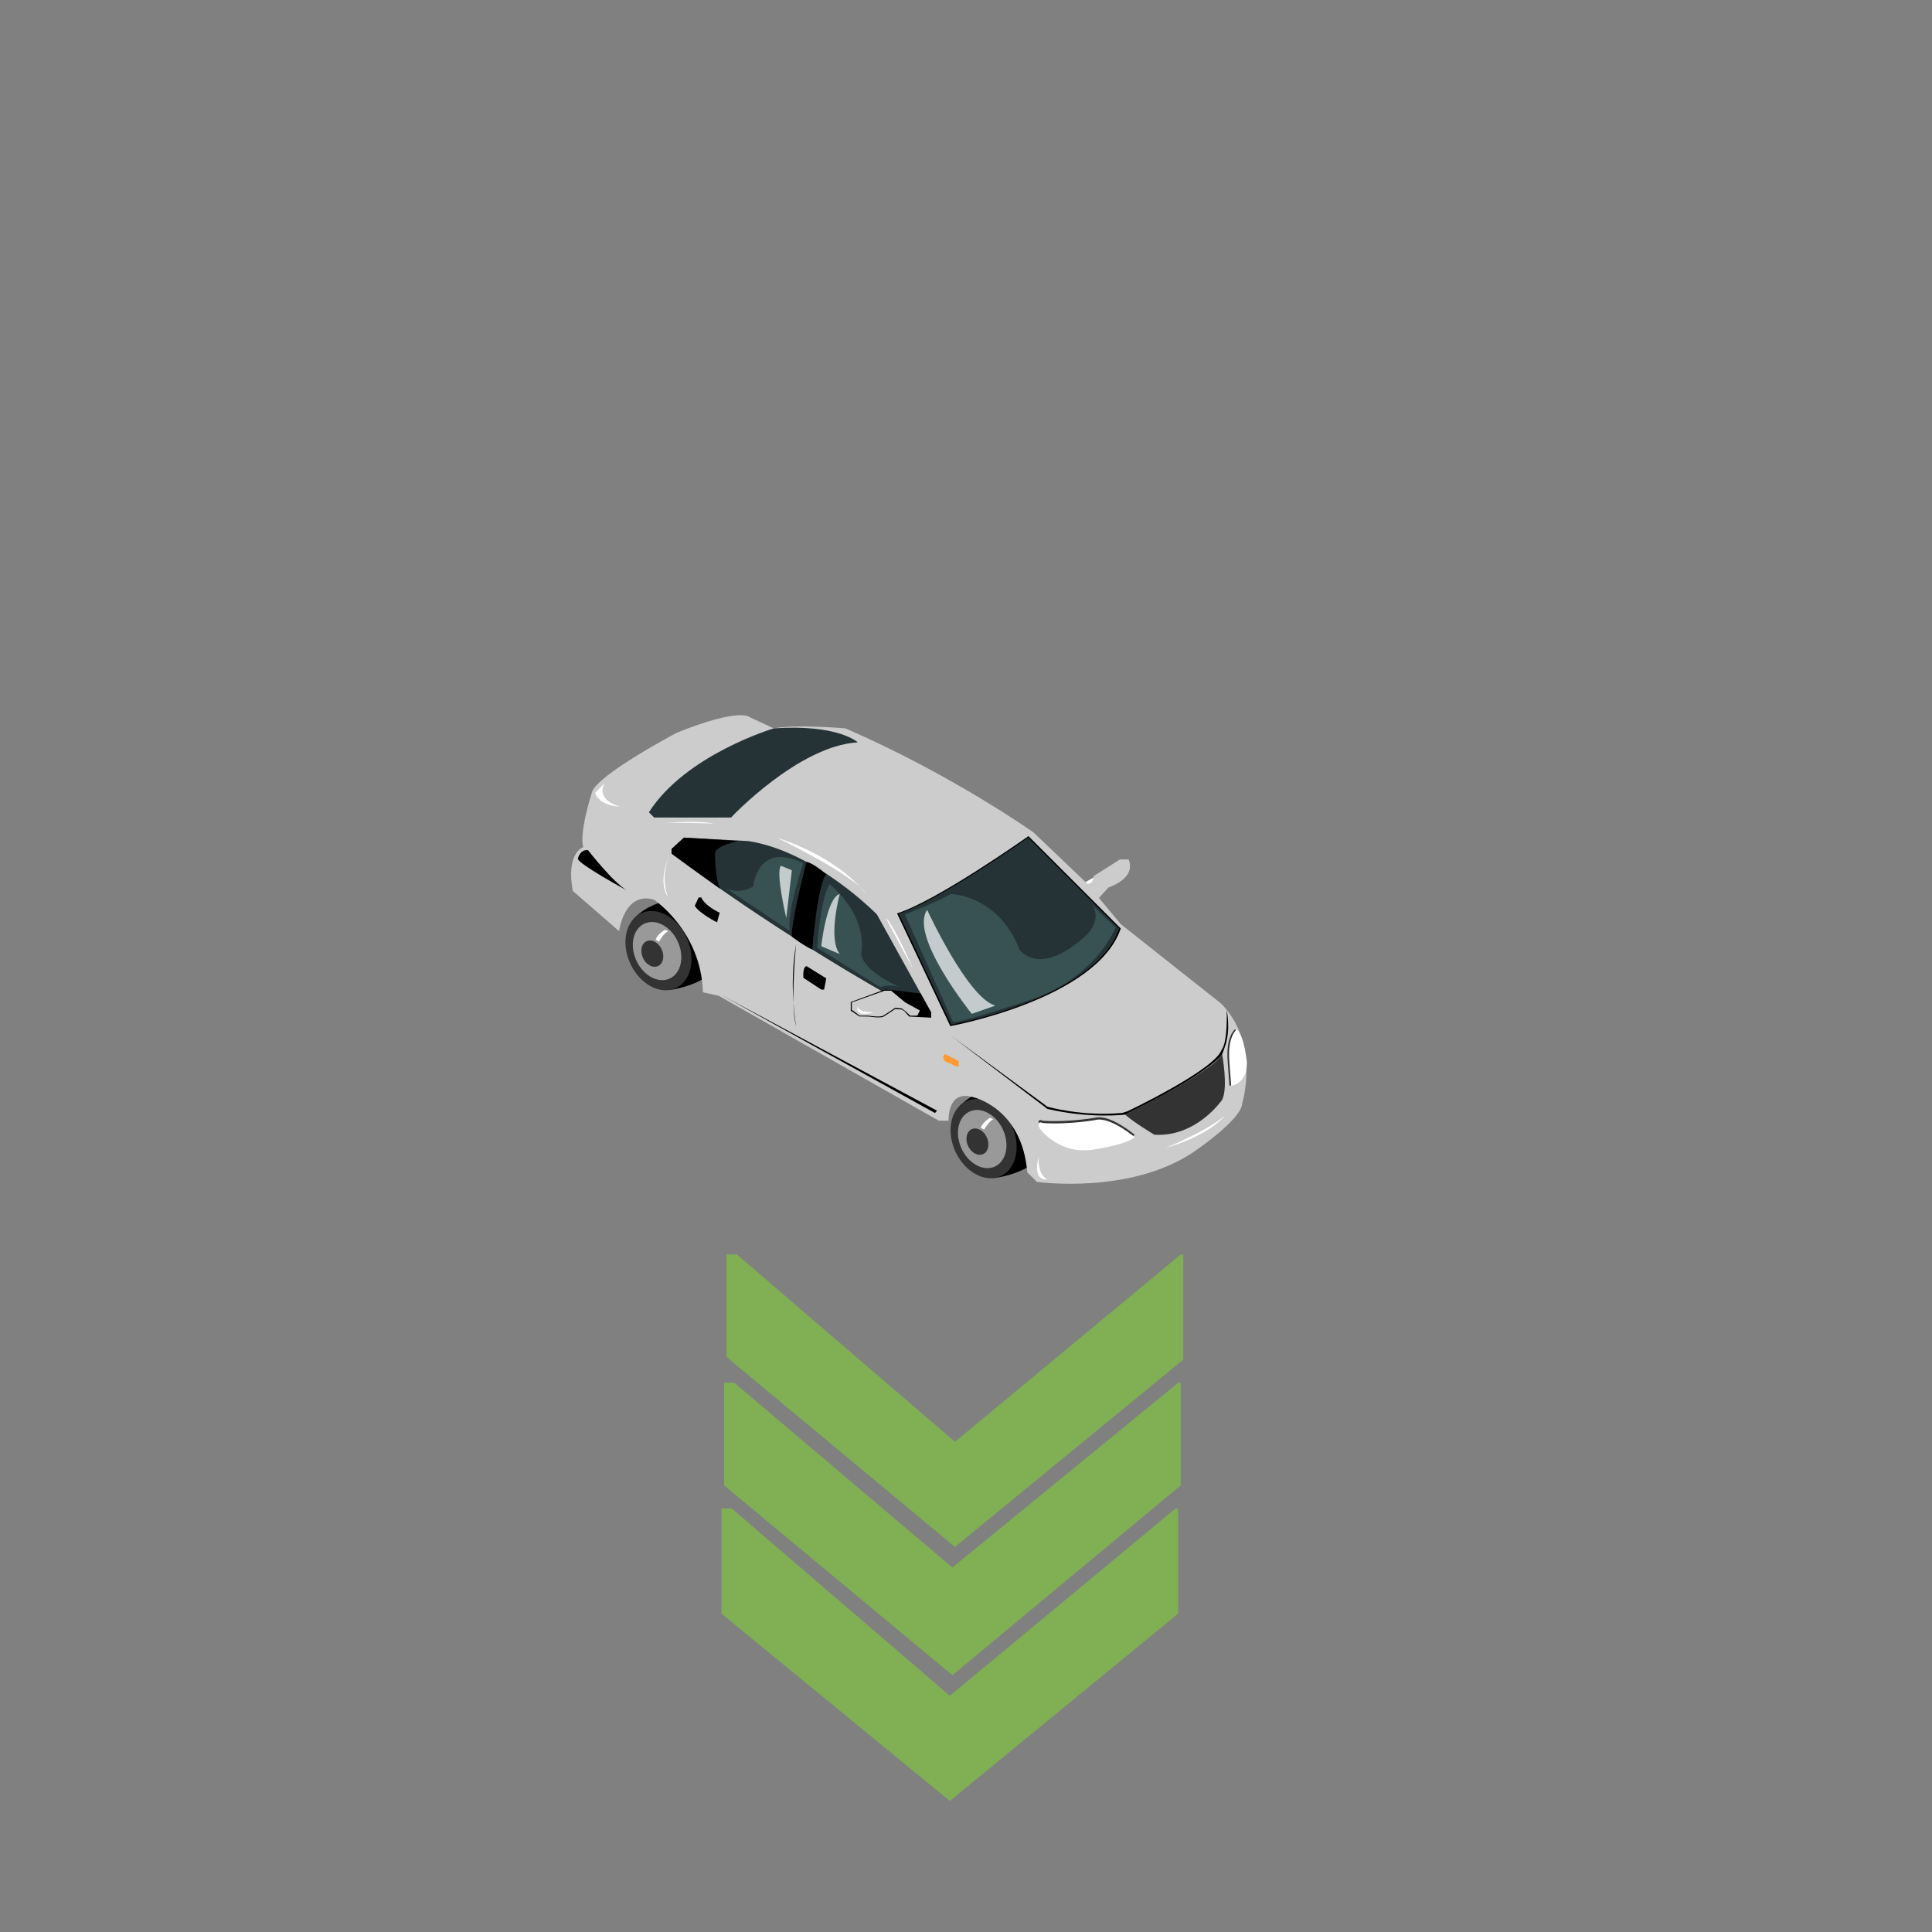 <?xml version="1.0" encoding="utf-8"?>
<!-- Generator: Adobe Illustrator 16.0.0, SVG Export Plug-In . SVG Version: 6.00 Build 0)  -->
<!DOCTYPE svg PUBLIC "-//W3C//DTD SVG 1.1//EN" "http://www.w3.org/Graphics/SVG/1.1/DTD/svg11.dtd">
<svg version="1.1" id="Layer_1" xmlns="http://www.w3.org/2000/svg" xmlns:xlink="http://www.w3.org/1999/xlink" x="0px" y="0px"
	 width="200px" height="200px" viewBox="0 0 200 200" enable-background="new 0 0 200 200" xml:space="preserve">
<rect x="0" y="0" width="200" height="200" fill="#808080" stroke="none"/>
<g id="Direction">
	<g transform="rotate({{angle}} 50 50)">
		<polygon id="arrow" opacity="0.7" fill="#80C342" enable-background="new    " points="75.216,129.861 76.281,129.861 
			98.858,149.25 122.23,129.861 122.496,129.861 122.496,140.752 98.858,160.141 75.216,140.484 		">
		
			<animate  fill="remove" accumulate="none" additive="replace" begin="0s;anim_arrow3.end" values="0.5; 0" restart="always" calcMode="linear" dur="0.5s" attributeName="opacity" id="anim_arrow1">
			</animate>
		</polygon>
		<polygon id="arrow2" opacity="0.7" fill="#80C342" enable-background="new    " points="74.953,143.143 76.013,143.143 
			98.591,162.264 121.965,143.143 122.23,143.143 122.23,153.766 98.591,173.42 74.953,153.766 		">
		
			<animate  fill="remove" accumulate="none" additive="replace" begin="anim_arrow1.end" values="0.5; 0" restart="always" calcMode="linear" dur="0.5s" attributeName="opacity" id="anim_arrow2">
			</animate>
		</polygon>
		<polygon id="arrow3" opacity="0.7" fill="#80C342" enable-background="new    " points="74.685,156.156 75.75,156.156 
			98.326,175.545 121.697,156.156 121.965,156.156 121.965,167.047 98.326,186.436 74.685,167.047 		">
		
			<animate  fill="remove" accumulate="none" additive="replace" begin="anim_arrow2.end" values="0.5; 0" restart="always" calcMode="linear" dur="0.5s" attributeName="opacity" id="anim_arrow3">
			</animate>
		</polygon>
	</g>
</g>
<polygon fill="#FFFFFF" points="112.278,91.364 112.516,92.543 114.04,91.779 114.04,90.374 "/>
<g id="Tire_2_1_">
	<path d="M99.467,114.374c2.259-2.22,6.132-2.017,6.132-2.017c4.781,1.914,2.928,6.742,2.928,6.742
		c-2.153,2.604-5.719,2.856-5.719,2.856S97.197,116.577,99.467,114.374z"/>
	<path fill="#333333" d="M100.323,113.88c1.7-0.53,3.744,0.822,4.575,3.026c0.826,2.208,0.117,4.421-1.58,4.951
		c-1.7,0.531-3.747-0.815-4.574-3.029C97.919,116.625,98.625,114.414,100.323,113.88z"/>
	<path fill="#999999" d="M99.423,118.622c0.606,1.618,2.108,2.608,3.356,2.222c1.242-0.392,1.768-2.021,1.156-3.64
		c-0.603-1.608-2.108-2.604-3.353-2.218C99.328,115.379,98.814,117.002,99.423,118.622z M100.686,116.857
		c0.57-0.176,1.25,0.273,1.521,1.002c0.274,0.731,0.04,1.472-0.525,1.646c-0.565,0.178-1.25-0.273-1.523-1.007
		C99.887,117.77,100.124,117.025,100.686,116.857z"/>
	<path fill="#FFFFFF" d="M102.84,115.881c-0.408,0.083-0.972,1.057-0.972,1.057l-0.351-0.207c0.283-0.656,0.988-1.02,0.988-1.02
		L102.84,115.881z"/>
	
		<animateTransform  type="translate" fill="remove" attributeType="XML" accumulate="none" repeatCount="indefinite" additive="replace" begin="0s" values="0,0;0.1,0.1;0,0" restart="always" calcMode="linear" dur="1" attributeName="transform">
		</animateTransform>
</g>
<g id="Tire_2_2_">
	<path d="M65.806,94.906c2.267-2.21,6.139-2.013,6.139-2.013c4.777,1.913,2.926,6.747,2.926,6.747c-2.152,2.6-5.72,2.855-5.72,2.855
		S63.541,97.116,65.806,94.906z"/>
	<path fill="#333333" d="M66.668,94.422c1.7-0.532,3.744,0.821,4.575,3.031c0.824,2.201,0.117,4.41-1.582,4.945
		c-1.699,0.531-3.744-0.825-4.572-3.028C64.263,97.167,64.966,94.949,66.668,94.422z"/>
	<path fill="#999999" d="M65.763,99.164c0.605,1.613,2.107,2.607,3.354,2.217s1.766-2.018,1.162-3.629
		c-0.605-1.62-2.109-2.614-3.357-2.222C65.677,95.919,65.155,97.54,65.763,99.164z M67.032,97.397
		c0.57-0.177,1.249,0.277,1.52,1.004c0.272,0.732,0.041,1.468-0.524,1.64c-0.567,0.179-1.249-0.27-1.521-0.999
		C66.228,98.307,66.464,97.567,67.032,97.397z"/>
	<path fill="#FFFFFF" d="M69.181,96.417c-0.403,0.082-0.969,1.06-0.969,1.06l-0.351-0.208c0.284-0.654,0.985-1.019,0.985-1.019
		L69.181,96.417z"/>
	
		<animateTransform  type="translate" fill="remove" attributeType="XML" accumulate="none" repeatCount="indefinite" additive="replace" begin="0s" values="0,0;0.1,0.1;0,0" restart="always" calcMode="linear" dur="1" attributeName="transform">
		</animateTransform>
</g>
<g id="Car">
	<path fill="#CCCCCC" d="M123.529,119.273c-6.602,4.431-16.193,3.076-16.193,3.076l-0.994-0.994
		c-0.545-6.695-5.607-7.778-5.607-7.778c-2.716-0.813-2.535,2.44-2.535,2.44H97.19l-22.795-12.934l-1.629-0.363
		c-0.178-6.328-5.061-9.583-5.061-9.583c-3.08-0.91-3.619,3.256-3.619,3.256l-4.793-4.166c-0.723-3.982,1.086-4.525,1.086-4.525
		c-0.451-1.538,0.906-5.699,0.906-5.699c0.546-1.806,8.78-6.151,8.78-6.151c6.513-2.623,7.507-1.628,7.507-1.628l2.535,1.179
		c2.262-0.449,7.42,0,7.42,0c11.038,4.792,19.45,10.761,19.45,10.761l5.605,5.342c0.639,0,0.639-0.815,0.639-0.815l2.711-1.72h0.904
		c0.811,1.993-2.08,2.895-2.08,2.895l-0.996,1.087l2.26,2.71l10.402,8.235c4.071,4.166,2.172,10.312,2.172,10.312
		C128.551,115.895,123.53,119.277,123.529,119.273z"/>
	<path d="M106.465,86.556l9.555,9.56c-2.481,7.347-17.646,10.106-17.646,10.106l-5.512-11.668
		C96.999,93.262,106.467,86.556,106.465,86.556z"/>
	<path fill="#253336" d="M106.436,86.711l9.406,9.408c-2.442,7.234-17.369,9.951-17.369,9.951l-5.435-11.49
		C97.112,93.311,106.434,86.71,106.436,86.711z"/>
	<path fill="#253336" d="M96.389,104.801v0.547l-1.174-0.545c-14.652-7.96-25.691-16.438-25.691-16.438v-0.479l1.265-1.176
		l6.697,0.359c6.959,1.087,13.296,7.599,13.296,7.599l5.609,10.134H96.389z"/>
	<path fill="#253336" d="M75.679,84.629h-7.963l-0.541-0.541C70.97,78.115,80.106,75.4,80.106,75.4
		c6.693-0.454,8.686,1.448,8.686,1.448C82.642,77.212,75.671,84.629,75.679,84.629z"/>
	<path fill="#333333" d="M116.473,115.389c0.908,0.811,3.025,2.077,3.025,2.077c4.381,0.272,7.018-3.618,7.018-3.618
		c0.639-1.267,0-4.705,0-4.705C125.432,111.042,116.473,115.384,116.473,115.389z"/>
	<path fill="#333333" d="M128.903,109.991c0,2.259-1.629,2.401-1.629,2.401l-0.179-2.445c-0.227-2.713,0.758-3.395,0.758-3.395
		C128.664,107.234,128.903,109.993,128.903,109.991z"/>
	<path fill="#333333" d="M113.402,118.73c-3.709,0.727-5.789-2.17-5.789-2.17c-0.363-0.893,0.357-0.539,0.357-0.539
		c2.896,0.178,5.701-0.364,5.701-0.364c1.536-0.097,3.797,1.821,3.797,1.821C116.639,118.244,113.396,118.73,113.402,118.73z"/>
	<path fill="#FFFFFF" d="M113.402,118.969c-3.709,0.725-5.789-2.164-5.789-2.164c-0.363-0.896,0.357-0.546,0.357-0.546
		c2.896,0.179,5.701-0.364,5.701-0.364c1.536-0.092,3.797,1.826,3.797,1.826C116.639,118.484,113.396,118.973,113.402,118.969z"/>
	<path fill="#FFFFFF" d="M129.077,110.002c0,2.262-1.625,2.398-1.625,2.398l-0.183-2.439c-0.228-2.715,0.759-3.393,0.759-3.393
		C128.833,107.246,129.079,110.004,129.077,110.002z"/>
	<polygon fill="#FF9933" points="99.24,110.396 99.005,110.396 97.784,109.842 97.609,109.473 97.815,109.107 99.24,109.842 	"/>
	<path d="M84.081,98.295c-0.865-0.368-2.096-1.326-2.096-1.326c-0.184-1.221,1.497-7.747,1.497-7.747
		c0.763,0.13,2.054,1.29,2.054,1.29C84.632,91.413,84.081,98.293,84.081,98.295z"/>
	<path d="M70.821,86.709L70.821,86.709l-1.303,1.176v0.479l5.016,3.629c-0.546-1.041-0.505-3.7-0.505-3.7
		c0.092-0.774,2.401-1.226,2.401-1.226L70.821,86.709z"/>
	<path fill="#CCCCCC" d="M95.214,104.801l-0.254,0.541h-0.744l-0.506-0.476l-0.377-0.269l-0.675-0.066c0,0-0.88,0.607-1.223,0.811
		c-0.334,0.204-1.561,0-1.561,0h-0.879l-0.82-0.607v-0.758l3.385-1.209h0.691l1.459,1.209L95.214,104.801z"/>
	<path d="M96.392,104.805v0.543l-2.275-0.115l-0.498-0.562l-0.27-0.17l-0.693-0.042c0,0-0.833,0.57-1.176,0.773
		c-0.339,0.201-1.534,0-1.534,0l-0.988-0.015l-0.887-0.595v-0.889l3.512-1.295l0.714,0.052l3.009,0.352L96.392,104.805z"/>
	<path fill="#CCCCCC" d="M95.217,104.598l-0.248,0.541h-0.747l-0.507-0.476l-0.371-0.271l-0.68-0.063c0,0-0.884,0.608-1.229,0.81
		c-0.334,0.203-1.561,0-1.561,0h-0.879l-0.82-0.606v-0.761l3.385-1.211h0.691l1.459,1.211L95.217,104.598z"/>
	<path fill="#FFFFFF" d="M108.426,122.078c-1.043-0.443-0.92-2.307-0.92-2.307C106.863,122.438,108.426,122.079,108.426,122.078z"/>
	<path fill="#FFFFFF" d="M94.539,100.368L91.7,95.031C92.569,95.755,94.537,100.366,94.539,100.368z"/>
	<path fill="#FFFFFF" d="M89.61,92.543c-0.836-1.787-9.186-5.833-9.186-5.833C87.343,89.016,89.603,92.543,89.61,92.543z"/>
	<path fill="#FFFFFF" d="M90.468,104.801c-1.902,0-1.676-0.701-1.676-0.701C88.431,105.434,90.468,104.801,90.468,104.801z"/>
	<path d="M126.471,108.648c-0.658,2.076-9.722,6.375-9.722,6.375l-0.545,0.181c-4.204,0.403-7.778-0.64-7.778-0.64l-9.998-7.366
		l9.998,7.595c4.434,1.04,8.047,0.591,8.047,0.591c8.971-4.389,10.043-6.241,10.043-6.241l0.283-0.771
		c0.643-1.764,0.187-3.844,0.187-3.844C127.083,108.139,126.471,108.648,126.471,108.648z"/>
	<path fill="#FFFFFF" d="M120.649,118.848c4.749-1.393,6.149-3.363,6.149-3.363C125.178,116.968,120.646,118.848,120.649,118.848z"
		/>
	<path opacity="0.3" fill="#669999" enable-background="new    " d="M98.658,105.792c0.635,0.151,7.916-2.258,7.916-2.258
		c6.919-2.306,8.908-7.509,8.908-7.509l-2.352-2.268c1,1.753-0.902,3.266-0.902,3.266c-4.75,4.204-6.695,1.271-6.695,1.271
		c-2.17-5.648-7.103-5.75-7.103-5.75c-1.269,0.767-4.751,2.123-4.751,2.123L98.658,105.792z"/>
	<polygon points="97.001,114.979 96.787,115.218 74.667,102.998 	"/>
	<path d="M83.482,100.007c-0.427,0.137-0.312,1.218-0.312,1.218l1.846,1.215h0.293l0.227-1.16L83.482,100.007z"/>
	<path d="M72.599,92.906h-0.271l-0.405,0.853c0.406,0.761,2.305,1.723,2.305,1.723l0.271-0.996
		C72.823,93.674,72.599,92.905,72.599,92.906z"/>
	<path opacity="0.3" fill="#669999" enable-background="new    " d="M89.15,98.696c0.144,1.855,3.967,3.482,3.967,3.482
		c-1.103-0.316-2.02,0-2.02,0l-6.514-4.07c0.453-5.745,1.314-6.559,1.314-6.559C90.058,95.122,89.154,98.695,89.15,98.696z"/>
	<path opacity="0.3" fill="#669999" enable-background="new    " d="M77.979,91.774c-1.495,0.861-2.76,0.219-2.76,0.219l6.559,4.396
		c-0.405-1.856,1.377-7.037,1.377-7.037C78.335,87.058,77.983,91.774,77.979,91.774z"/>
	<path d="M59.819,88.891c-0.031,0.512,5.09,3.295,5.09,3.295c-1.486-0.88-4.035-4.177-4.035-4.177
		C60.022,87.906,59.819,88.889,59.819,88.891z"/>
	<path d="M82.413,106.223c-0.639-2.199,0-8.521,0-8.521C81.64,102.132,82.413,106.223,82.413,106.223z"/>
	<path fill="#FFFFFF" d="M69.206,92.905c-1.18-1.492,0-4.184,0-4.184C68.3,91.325,69.206,92.905,69.206,92.905z"/>
	<path fill="#FFFFFF" d="M68.349,85.26c0.811-0.178,5.561,0,5.561,0C71.697,84.854,68.349,85.26,68.349,85.26z"/>
	<path fill="#FFFFFF" d="M61.603,82.091c0.506,1.403,2.584,1.403,2.584,1.403c-2.621-0.721-1.627-2.395-1.627-2.395L61.603,82.091z"
		/>
	<path opacity="0.7" fill="#FFFFFF" enable-background="new    " d="M100.598,104.951l2.44-0.852
		c-2.851-0.769-7.058-9.906-7.058-9.906C94.083,96.886,100.596,104.951,100.598,104.951z"/>
	<path opacity="0.7" fill="#FFFFFF" enable-background="new    " d="M85.013,97.95l1.918,0.815c-1.256-1.598,0-6.222,0-6.222
		C85.546,92.974,85.017,97.95,85.013,97.95z"/>
	<path opacity="0.7" fill="#FFFFFF" enable-background="new    " d="M80.856,89.624c-0.611,0.571,0.539,5.407,0.539,5.407
		l0.576-4.938L80.856,89.624z"/>
</g>
</svg>
